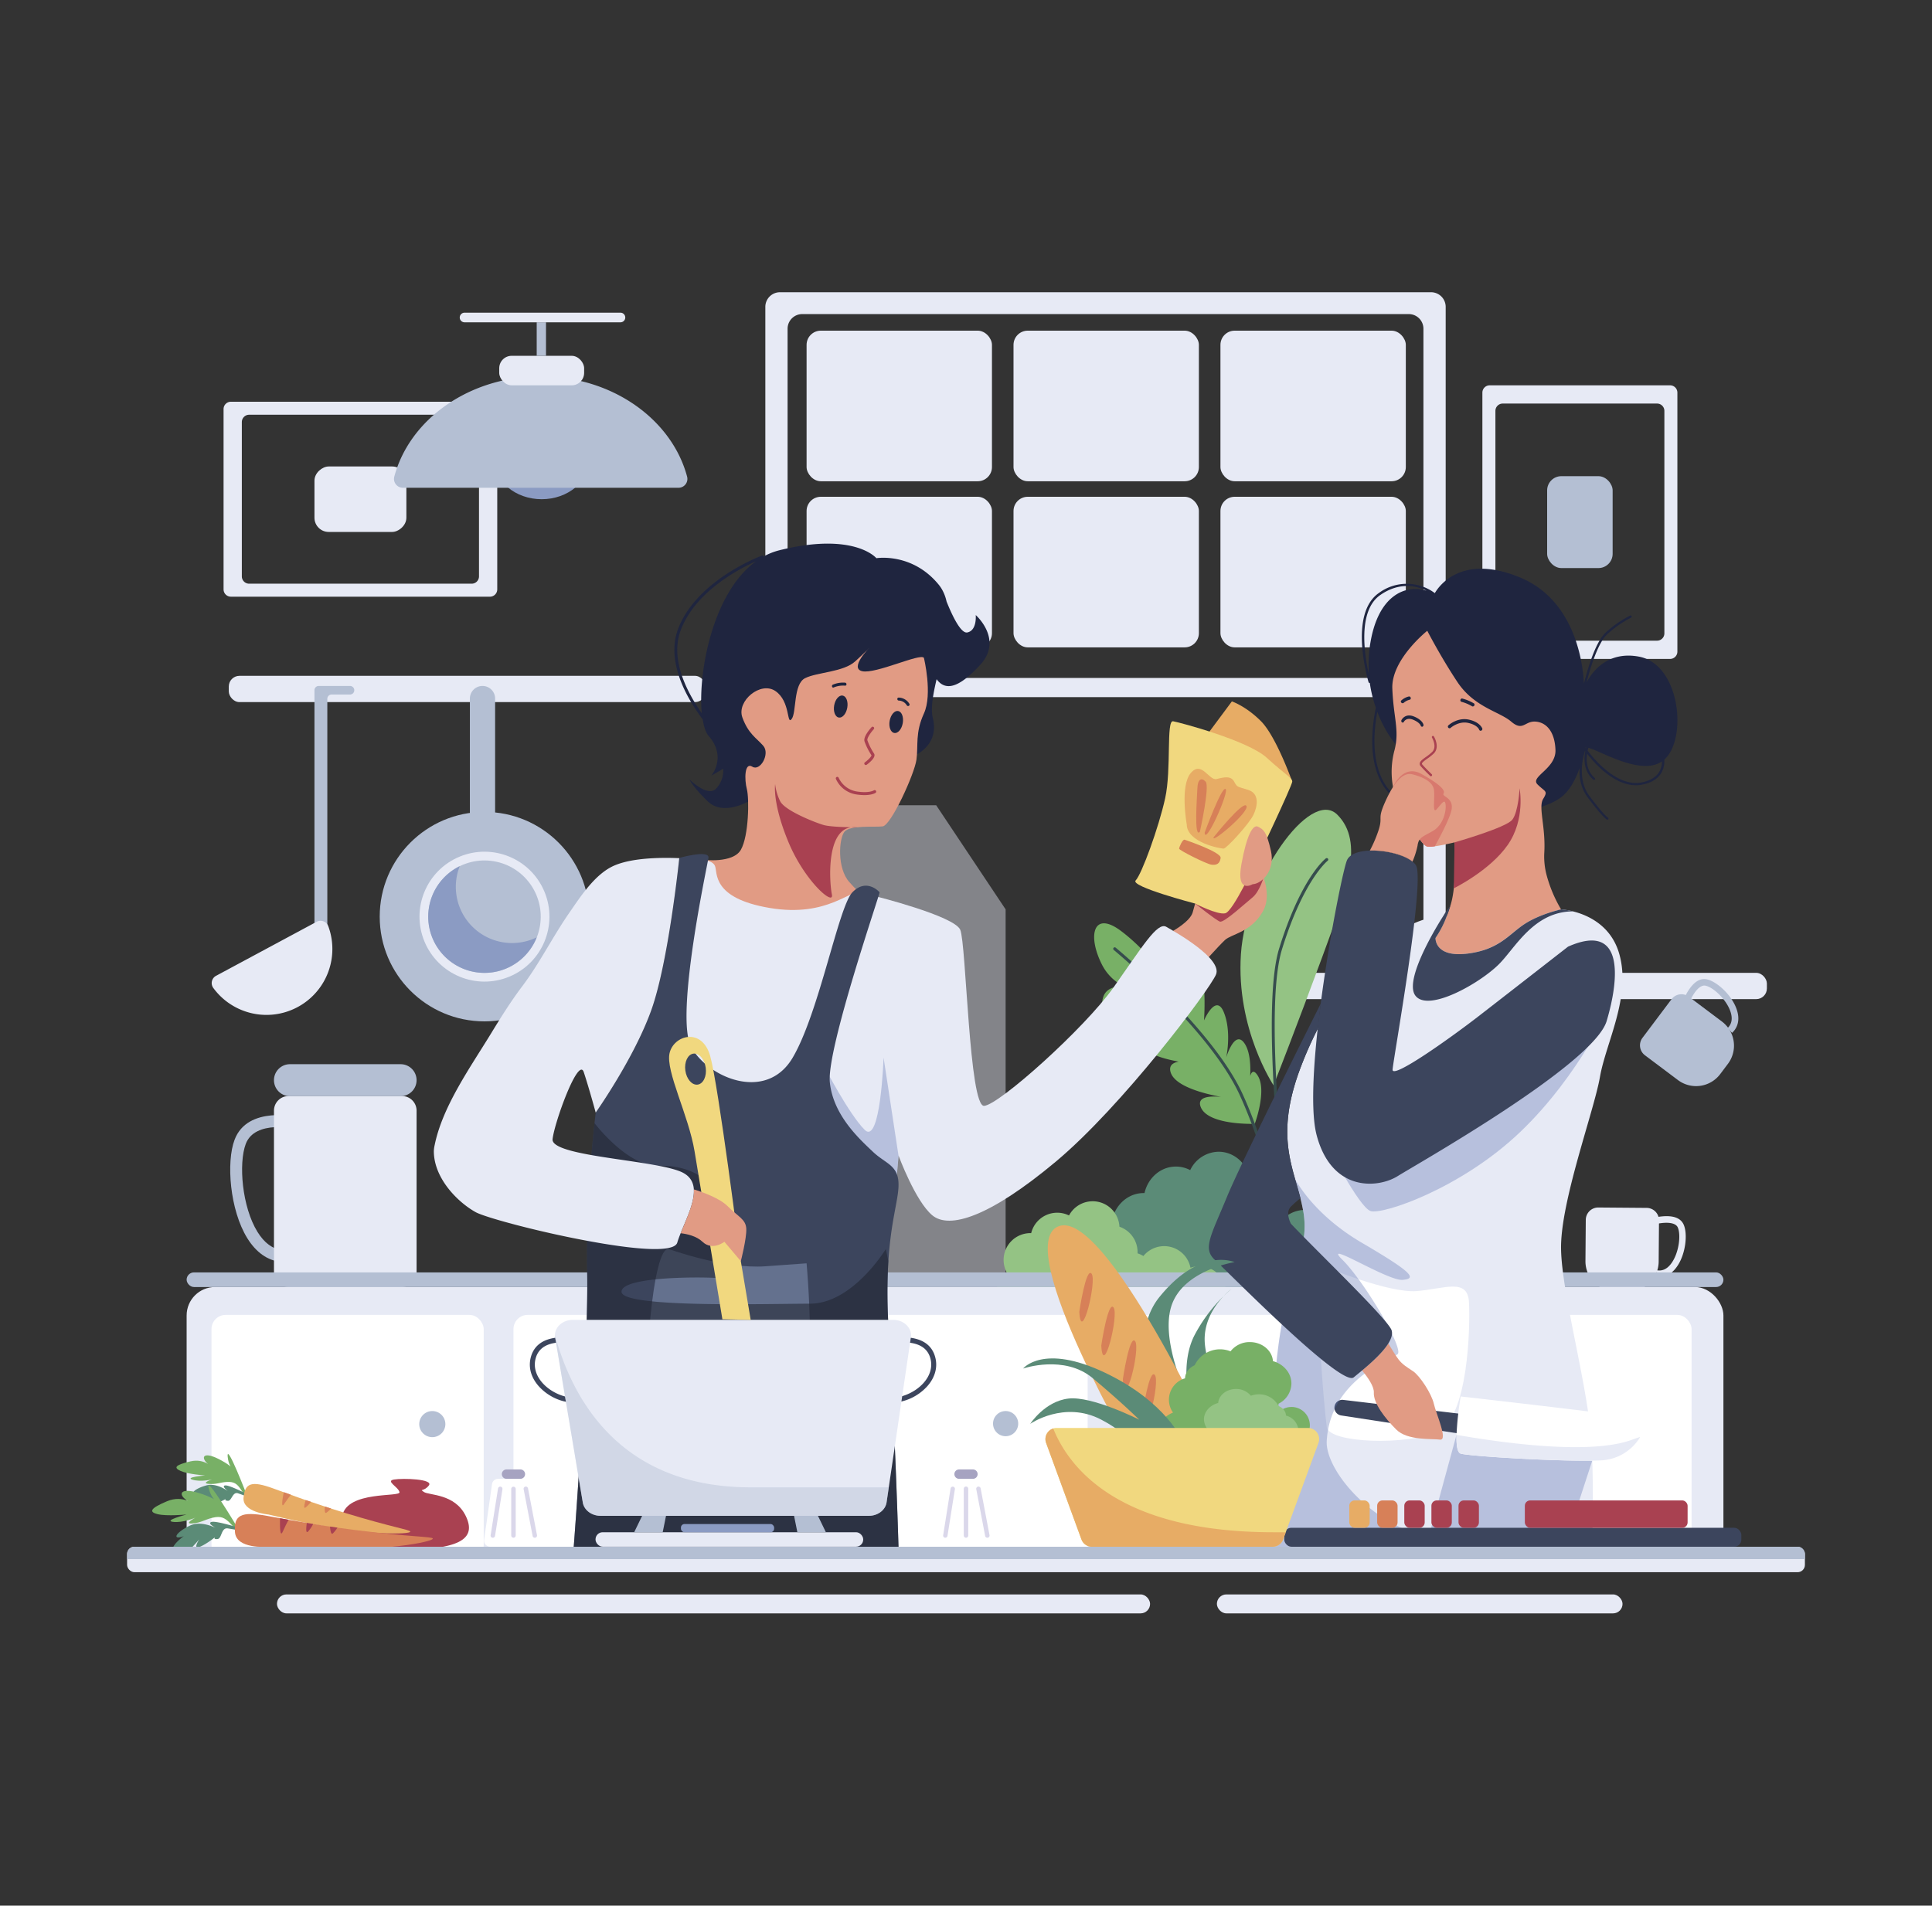 <svg xmlns="http://www.w3.org/2000/svg" viewBox="0 0 1087.05 1072.49"><rect x="0" y="0" width="1087.05" height="1072.49" fill="#333333" stroke="none"/><defs><style>.cls-1,.cls-22{fill:#b4bfd3;}.cls-2,.cls-3{fill:#e7eaf5;}.cls-22,.cls-3{opacity:0.44;}.cls-4{fill:#78b066;}.cls-5{fill:#94c384;}.cls-6{fill:#364d4d;}.cls-7{fill:#5b8b77;}.cls-8{fill:#8b9bc3;}.cls-9{fill:#fff;}.cls-10{fill:#a94151;}.cls-11{fill:#e7ac65;}.cls-12{fill:#d78058;}.cls-13{fill:#1f253f;}.cls-14{fill:#e19b84;}.cls-15{opacity:0.35;}.cls-16{fill:#5f73b3;}.cls-17{fill:#3c455d;}.cls-18{fill:#64718e;}.cls-19{opacity:0.57;}.cls-20{fill:#1f2430;}.cls-21{fill:#f1d87f;}.cls-23{fill:#d8796e;}.cls-24{fill:#a6a3c1;}.cls-25{fill:#dad7ea;}</style></defs><g id="OBJECTS"><path class="cls-1" d="M157.92,710.15c-7.34-.73-13.83-5.31-18.76-13.26C129.3,681,127.2,654,132,641.42c7.31-19.35,35.22-12.88,36.4-12.59l-1.57,6.53.78-3.27-.78,3.27c-.23-.05-23.33-5.38-28.55,8.43-4.14,11-2.11,35.51,6.61,49.55,3.85,6.2,8.47,9.6,13.72,10.12Z"/><path class="cls-2" d="M234.39,625.09v91.32a8.23,8.23,0,0,1-8.23,7.93H162.38a8.23,8.23,0,0,1-8.23-7.93V625.09a8.23,8.23,0,0,1,8.23-8.24h63.78A8.23,8.23,0,0,1,234.39,625.09Z"/><path class="cls-1" d="M225.44,598.93H163.1a9,9,0,0,0-8.95,9h0a9,9,0,0,0,8.95,9h62.34a9,9,0,0,0,8.95-9h0A9,9,0,0,0,225.44,598.93Z"/><path class="cls-2" d="M933.52,718.72a11,11,0,0,1-2-.2l.67-3.62c3.05.57,5.75-.65,8-3.63,4.43-5.75,5.79-16.3,3.76-20.59-.73-1.53-4-4.63-18.41-.23a4.36,4.36,0,0,1-1.34.31l0-3.69a1.46,1.46,0,0,0-.37,0l.61-.18c12.63-3.85,20.3-3.12,22.81,2.17s1.24,17.41-4.16,24.42C940.44,717,937.15,718.75,933.52,718.72Z"/><path class="cls-2" d="M899.09,679.73h27.2a7,7,0,0,1,7,7v23.19a17,17,0,0,1-17,17h-7.2a17,17,0,0,1-17-17V686.73a7,7,0,0,1,7-7Z" transform="translate(5.7 -7.34) rotate(0.46)"/><rect class="cls-2" x="725.85" y="547.52" width="268.3" height="14.79" rx="6"/><polygon class="cls-3" points="442.07 453.21 526.76 453.21 565.82 511.8 565.82 749.08 442.07 749.08 442.07 453.21"/><path class="cls-2" d="M805.19,164.47H438.85a8.24,8.24,0,0,0-8.23,8.24V744.36a8.23,8.23,0,0,0,8.23,8.23H805.19a8.23,8.23,0,0,0,8.23-8.23V172.71A8.24,8.24,0,0,0,805.19,164.47ZM800.9,732a8.24,8.24,0,0,1-8.23,8.24H451.38a8.24,8.24,0,0,1-8.24-8.24V185a8.24,8.24,0,0,1,8.24-8.23H792.67A8.24,8.24,0,0,1,800.9,185Z"/><rect class="cls-2" x="453.83" y="186.1" width="104.3" height="84.75" rx="8"/><rect class="cls-2" x="570.26" y="186.1" width="104.3" height="84.75" rx="8"/><rect class="cls-2" x="686.69" y="186.1" width="104.3" height="84.75" rx="8"/><rect class="cls-2" x="453.83" y="279.59" width="104.3" height="84.75" rx="8"/><rect class="cls-2" x="570.26" y="279.59" width="104.3" height="84.75" rx="8"/><rect class="cls-2" x="686.69" y="279.59" width="104.3" height="84.75" rx="8"/><rect class="cls-2" x="443.14" y="381.55" width="356.65" height="10.8"/><path class="cls-4" d="M707.67,605.37c-2.18-3.45-3.47-2.31-4.23.22.28-6.13-.13-13.61-3.05-18.13-5.6-8.68-10.47,7.74-10.47,7.74s3.2-14.18-1.28-25.38-11.2,4.48-11.2,4.48,2.69-35.7-7.73-38.72-12.43,16.6-12.43,16.6-10.91-16.51-26.59-28.27-19,2.8-10.49,19.32a27.4,27.4,0,0,0,12.16,11.88c-5.89-.19-11.24,1.55-12.1,8.11-1.23,9.39,17.32,14.24,32.15,16.61-5.69.24-10.43,1.88-10,6.79.54,5.74,10.61,9,20.77,10.86-3.44.64-5.59,2.34-4.54,5.93,2.31,7.89,18.49,12.07,28.39,13.92-6.4-.6-14-.15-11.31,6,4.48,10.14,30.28,9.16,30.28,9.16S713,613.77,707.67,605.37Z"/><path class="cls-5" d="M716.59,610.84S695.4,579.19,698.21,537s38.95-93.84,54.25-78.48,5.6,41.87-8.58,80.31S716.59,610.84,716.59,610.84Z"/><path class="cls-6" d="M726.26,710.76c-.12-.57-11.75-57.69-28.82-94.68s-70.23-81-70.77-81.44a.84.84,0,0,1,1.07-1.3c.54.44,54,44.78,71.23,82,11.35,24.61,20.31,58,25.09,78-4.56-38.2-13.91-128.67-4.31-159.64C732,494.19,745.45,483.53,746,483.1a.84.84,0,0,1,1.18.16.83.83,0,0,1-.16,1.17c-.13.11-13.63,10.87-25.69,49.81-12.12,39.12,6.37,174.88,6.56,176.24Z"/><path class="cls-7" d="M758,695.65a17.16,17.16,0,0,0-6,1.09c-1.64-9-9-15.79-17.84-15.79a17.69,17.69,0,0,0-14.1,7.22,17.5,17.5,0,0,0-3.95-1.95c0-.31,0-.62,0-.93,0-8.59-5.14-15.87-12.29-18.51-.47-10.34-8.42-18.58-18.15-18.58a18,18,0,0,0-16,10.35,17.11,17.11,0,0,0-8.06-2c-8.55,0-15.72,6.36-17.65,14.91h-.52c-10,0-18.18,8.76-18.18,19.56a20.66,20.66,0,0,0,2,8.86,20.1,20.1,0,0,0-6.92,15.35c0,10.81,8.14,19.56,18.18,19.56a17.24,17.24,0,0,0,10.44-3.55,20.71,20.71,0,0,0,19.74,1.88,29,29,0,0,0,15.76,4.66,30.1,30.1,0,0,0,24.75-13.41c.46,0,.92.06,1.39.06a17.66,17.66,0,0,0,14.1-7.22A17,17,0,0,0,740.14,719c1.63,9,9,15.79,17.83,15.79,10,0,18.18-8.75,18.18-19.56S768,695.65,758,695.65Z"/><path class="cls-5" d="M674.83,712.66a15.22,15.22,0,0,0-5,.84,15.08,15.08,0,0,0-26.5-6.6,14.73,14.73,0,0,0-3.27-1.51c0-.24,0-.48,0-.72a15.09,15.09,0,0,0-10.2-14.27,15.08,15.08,0,0,0-28.37-6.34A15.08,15.08,0,0,0,580.2,694h-.43a15.09,15.09,0,0,0-15.08,15.09,14.93,14.93,0,0,0,1.64,6.83,15.08,15.08,0,0,0,18,24.18,18.28,18.28,0,0,0,16.37,1.45,25.59,25.59,0,0,0,33.62-6.75c.38,0,.76.05,1.15.05a15,15,0,0,0,11.69-5.57A15.07,15.07,0,0,0,660,730.64a15.08,15.08,0,1,0,14.79-18Z"/><path class="cls-2" d="M939.68,216.86H838.19a4.12,4.12,0,0,0-4.12,4.11V366.73a4.13,4.13,0,0,0,4.12,4.12H939.68a4.12,4.12,0,0,0,4.11-4.12V221A4.11,4.11,0,0,0,939.68,216.86Zm-3.21,139.59a4.11,4.11,0,0,1-4.12,4.12H845.51a4.11,4.11,0,0,1-4.11-4.12V231.25a4.11,4.11,0,0,1,4.11-4.12h86.84a4.11,4.11,0,0,1,4.12,4.12Z"/><rect class="cls-1" x="870.51" y="267.99" width="36.85" height="51.72" rx="8"/><path class="cls-2" d="M275.66,226.1H129.91a4.12,4.12,0,0,0-4.12,4.12V331.7a4.13,4.13,0,0,0,4.12,4.12H275.66a4.12,4.12,0,0,0,4.12-4.12V230.22A4.11,4.11,0,0,0,275.66,226.1Zm-6.15,98.28a4.11,4.11,0,0,1-4.12,4.12H140.18a4.11,4.11,0,0,1-4.11-4.12V237.54a4.12,4.12,0,0,1,4.11-4.12H265.39a4.12,4.12,0,0,1,4.12,4.12Z"/><rect class="cls-2" x="184.36" y="255.1" width="36.85" height="51.72" rx="8" transform="translate(483.75 78.17) rotate(90)"/><rect class="cls-2" x="128.73" y="380.36" width="268.3" height="14.79" rx="6"/><path class="cls-1" d="M176.93,526.69V388.46a2.41,2.41,0,0,1,2.41-2.41h17.59a2.41,2.41,0,0,1,2.41,2.41h0a2.41,2.41,0,0,1-2.41,2.42H186.58a2.41,2.41,0,0,0-2.41,2.41v133.4a2.41,2.41,0,0,1-2.41,2.41h-2.42A2.41,2.41,0,0,1,176.93,526.69Z"/><path class="cls-2" d="M178.15,518.78a4.64,4.64,0,0,1,6.55,2.45A37.08,37.08,0,0,1,120,556a4.64,4.64,0,0,1,1.58-6.82Z"/><path class="cls-1" d="M271.48,472.44h0a7.1,7.1,0,0,1-7.1-7.11V393.15a7.1,7.1,0,0,1,7.1-7.1h0a7.1,7.1,0,0,1,7.1,7.1v72.18A7.1,7.1,0,0,1,271.48,472.44Z"/><circle class="cls-1" cx="272.59" cy="515.89" r="58.94"/><circle class="cls-2" cx="272.59" cy="515.89" r="36.55" transform="translate(-176.67 143.59) rotate(-22.5)"/><circle class="cls-1" cx="272.59" cy="515.89" r="31.64" transform="translate(-280.3 702.32) rotate(-80.78)"/><path class="cls-8" d="M288.11,530.74a31.64,31.64,0,0,1-29.42-43.28A31.64,31.64,0,1,0,302,527.53,31.59,31.59,0,0,1,288.11,530.74Z"/><rect class="cls-2" x="105.01" y="724.34" width="864.68" height="153.33" rx="16"/><rect class="cls-1" x="105.01" y="716.11" width="864.68" height="8.23" rx="4.12"/><rect class="cls-9" x="119" y="740.02" width="153.16" height="137.65" rx="8"/><rect class="cls-9" x="288.91" y="740.02" width="153.16" height="137.65" rx="8"/><rect class="cls-9" x="458.81" y="740.02" width="153.16" height="137.65" rx="8"/><rect class="cls-9" x="628.71" y="740.02" width="153.16" height="137.65" rx="8"/><rect class="cls-9" x="798.62" y="740.02" width="153.16" height="137.65" rx="8"/><circle class="cls-1" cx="243.24" cy="801.49" r="7.35"/><path class="cls-1" d="M572.9,801.22a7.08,7.08,0,1,1-7.08-7.08A7.08,7.08,0,0,1,572.9,801.22Z"/><path class="cls-10" d="M217.51,871.92s-27.72-4.53-24.92-18.81,32.75-10.39,32.19-13.31-8.11-6.28-3.08-7.12,22.4-.31,19.6,3.34-5.6,1.7-2.8,3.66,17.36.84,23.52,13.43S260.34,873.35,217.51,871.92Z"/><path class="cls-4" d="M139,841.8s-11.69-30.54-10.89-21.93,6.8,7.84-3.31,2.2-12-2.22-8.37,1.33-.8-2.91-9.28-.94-9.73,3.54-5.49,5.41,13.74,2.52,13.74,2.52-11.73,1-7.09,2.39,11-.15,11-.15-6.33,2.07-2,2.49,6.33-.84,10.28-1.07,5.71.88,7.91,4.19l2.2,3.31Z"/><path class="cls-7" d="M126.81,836c-2.45.16,1,2.9,1.48,3.28-.64-.49-6.58-4.85-12.23-3.28-6,1.66-9.06,4.41-6.19,4.73a6.7,6.7,0,0,0,2.43-.25c-2.55,1.33-5.58,3.24-6.35,5.1-1.39,3.34-1.76,7.35,2.69,5.18s10.75-7.43,10.75-7.43-3.94,4.2-.62,3.64,8.37-3.42,8.37-3.42-1.29.88,1,1.11,2.62-5.33,5.85-4.21,6.9,2.51,6.9,2.51l1-.63S129.44,835.79,126.81,836Z"/><path class="cls-11" d="M230.4,862.37c-2.45,1-27.48,2.63-79.37-10,0,0-14.77-1.26-14-9.52s4.57-9.56,16.53-5.22l6.1,2.22,4,1.43c2.64,1,5.44,1.95,8.42,3,1,.34,2,.69,3,1q3.7,1.28,7.8,2.62l3.46,1.13c5.13,1.64,10.72,3.36,16.88,5.15C225.8,860.73,232.85,861.36,230.4,862.37Z"/><path class="cls-12" d="M159.66,839.8l4,1.43c-1.17,1.5-2.54,3.34-3.76,5.2C158.07,849.14,158.83,844,159.66,839.8Z"/><path class="cls-12" d="M172,844.22c1,.34,2,.69,3,1a17.14,17.14,0,0,1-3.12,3.24C170.67,849.23,171.26,846.76,172,844.22Z"/><path class="cls-12" d="M186.27,849a16,16,0,0,1-2.67,2.39c-.91.52-1-1.28-.79-3.52Z"/><path class="cls-4" d="M134.27,860.81s-19.41-32.69-16.8-23,9.33,7.66-3.36,3.18-14.18-.19-9.33,3.17-1.49-3.17-10.82.75-10.46,6-5.23,7.27,16.24.19,16.24.19-13.25,3.43-7.66,4.14,12.63-2.35,12.63-2.35-6.84,3.62-1.8,3.25,7.09-2.21,11.57-3.25,6.72-.11,9.89,3.25l3.17,3.36Z"/><path class="cls-7" d="M119.15,856.52c-2.78.66,1.7,3.13,2.35,3.47-.83-.43-8.5-4.26-14.67-1.36-6.53,3.08-9.52,6.84-6.16,6.64a7.85,7.85,0,0,0,2.74-.76c-2.66,2-5.76,4.81-6.28,7.09-.94,4.11-.56,8.77,4.1,5.42s10.86-10.64,10.86-10.64-3.69,5.6,0,4.29,8.93-5.56,8.93-5.56-1.31,1.27,1.3,1.08,2-6.62,5.88-6,8.4,1.52,8.4,1.52l1-.93S122.14,855.81,119.15,856.52Z"/><path class="cls-12" d="M243.07,866.41c-2.62,1.64-31,8.42-92.94,4.09,0,0-17.17,1.47-17.92-8.15s3.36-11.85,17.92-9.24l7.42,1.35,4.82.87c3.22.57,6.62,1.16,10.25,1.76l3.59.6c3,.49,6.15,1,9.47,1.47l4.18.61c6.2.87,12.94,1.74,20.36,2.58C237.47,865.43,245.68,864.78,243.07,866.41Z"/><path class="cls-10" d="M157.55,854.46l4.82.87c-1,1.94-2.25,4.32-3.28,6.69C157.57,865.48,157.44,859.46,157.55,854.46Z"/><path class="cls-10" d="M172.62,857.09l3.59.6a19.88,19.88,0,0,1-2.93,4.33C172,863.11,172.22,860.15,172.62,857.09Z"/><path class="cls-10" d="M189.86,859.77a18.86,18.86,0,0,1-2.59,3.27c-.94.77-1.36-1.29-1.59-3.88Z"/><path class="cls-13" d="M549,346.15s.84,8.68-4.76,9.8c-3.71.74-8.71-10.05-11.66-17.44a23.8,23.8,0,0,0-2.5-6.66h0a19.92,19.92,0,0,0-1.89-2.77c-14.93-18.29-35.09-14.93-35.09-14.93s-12.31-14.93-54.49-4.48a36.84,36.84,0,0,0-9.09,3.6l-.28-.8c-.38.14-37.31,13.66-47.78,41.69-4.36,11.7-1.61,26.23,8,42,1.94,3.19,4,6.14,5.92,8.75.68,4.27,1.8,7.51,3.32,9.25,10.45,11.94,1.5,22.39,1.5,22.39l6.71-3.88a14.73,14.73,0,0,1-4.1,11.28c-4.85,4.79-14.93-5.35-14.93-5.35s1.87,4.3,10.45,12.5,22.64,0,22.64,0l91.57-25s16.43-5.23,12.32-22c-1.32-5.39.1-13.17,2.13-21.85,5.89,8.13,14.67,2.62,24.56-8.1C564.62,359.87,549,346.15,549,346.15ZM394.85,401.4c-8.6-12.24-17.89-30.51-11.86-46.65,8.06-21.61,32.43-34.42,42.42-38.89C401.1,333.4,392.68,378.29,394.85,401.4Z"/><path class="cls-14" d="M519.84,370.23s5,20.43,0,31.35-3.08,17.91-4.2,26-14.28,36.95-19,37.51-18.48-.84-21.55,3.08-4.2,20.44,2.8,28.28,9.06,8.53,9.06,8.53-9.62,15.26-23.06,17.22-34.71,5.88-42.55,0-25.76-38.32-25.76-38.32,16.8,2.21,21.28-5.63,4.76-28.83,3.36-34.15-1.4-15.4,3.08-12.6,10.08-7.28,6.16-11.76-8.4-6.71-11.76-15.95S428,383.1,436.41,389s6.16,19.32,9,15.68.84-19.6,7.56-23,21.56-3.36,28.27-9.51,8.12-7.84,8.12-7.84-11.75,11.75-4.2,13.43S517.88,367.43,519.84,370.23Z"/><path class="cls-10" d="M482.4,465.61s-14.35.07-19.11-1.33-21.84-8.11-24.36-13.43a29.15,29.15,0,0,1-2.8-9.52s-1.67,10.64,7.56,32.75,25.79,36.2,24.37,29.3S464.29,463,482.4,465.61Z"/><path class="cls-13" d="M476.72,398.31c-.61,3.42-2.75,5.89-4.78,5.53s-3.19-3.42-2.59-6.84,2.75-5.89,4.78-5.53S477.33,394.9,476.72,398.31Z"/><path class="cls-13" d="M507.94,407c-.61,3.42-2.75,5.89-4.78,5.53s-3.2-3.42-2.59-6.84,2.75-5.89,4.78-5.53S508.54,403.57,507.94,407Z"/><path class="cls-10" d="M487.15,430.55a.84.84,0,0,1-.5-1.52c2.24-1.63,3.84-3.53,3.67-4a35.5,35.5,0,0,1-3.9-7.8c-.8-2.57,3.16-7.08,4-8a.84.84,0,0,1,1.24,1.13c-1.67,1.84-4,5.11-3.6,6.33a34.18,34.18,0,0,0,3.66,7.31c1.46,2-2.34,5.11-4,6.35A.82.82,0,0,1,487.15,430.55Z"/><path class="cls-10" d="M486.38,447.49a30.44,30.44,0,0,1-4.89-.43,15.08,15.08,0,0,1-11.14-8.63.84.84,0,1,1,1.55-.64,13.66,13.66,0,0,0,9.86,7.61c7.16,1.17,9.85-.54,9.88-.56a.84.84,0,1,1,1,1.38C492.51,446.28,490.72,447.49,486.38,447.49Z"/><path class="cls-13" d="M469.12,386.89a13.68,13.68,0,0,1,6.35-1c1.08.08,1.07-1.6,0-1.68a14.75,14.75,0,0,0-6.79,1.09c-1,.4-.56,2,.44,1.62Z"/><path class="cls-13" d="M505.7,394.28a5.53,5.53,0,0,1,4.54,2.71.84.84,0,0,0,1.45-.84,7.24,7.24,0,0,0-6-3.55c-1.08-.05-1.08,1.63,0,1.68Z"/><path class="cls-2" d="M393,483.77s7.56-.17,9.24,3.47S400,505.43,433.06,511s45.62-11.19,52.34-8.95-34.15,112.53-46.19,122.05-63.54-11.2-64.1-12.88S393,483.77,393,483.77Z"/><path class="cls-14" d="M660.05,523.89s9.55-5.3,11-10.34l1.4-5s12.88,5.88,18.2,2.52,16.23-26.31,16.23-26.31,10.36,16.52,3.64,28.27-17.63,12.6-21.27,16S676,543.23,676,543.23Z"/><path class="cls-2" d="M684.16,548.54c-3.92,9-52.63,73.91-90.14,105.26S534.11,691.87,524.59,684s-19-33.59-19-33.59l-2.24,25.2s-44.23-31.36-42-56c.4-4.41,1.21-11.3,2.35-19.58,5.24-38,17.41-105.41,28.44-95.75,0,0,44.79,11.19,48.15,19s5,99.66,13.44,99.1,56.54-43.67,72.78-66.63,24.63-37,29.67-34.15S688.08,539.59,684.16,548.54Z"/><g class="cls-15"><path class="cls-16" d="M505.56,650.44l-2.24,25.2s-44.23-31.36-42-56c.4-4.41,1.21-11.3,2.35-19.58,0,0,13.89,26.86,22.84,35.81s10.64-40.68,10.64-40.68Z"/></g><path class="cls-17" d="M499.86,709.61a308.54,308.54,0,0,0,.28,40.11c3.36,50.77,5.42,120.78,5.42,120.78H322.82s8.4-109.17,7.56-154.51c-.11-5.94-.11-11.87,0-17.69.26-18.17,1.35-35.23,2.42-48.2.64-7.62,1.26-13.82,1.71-18h0c.4-3.79.67-5.91.67-5.91h0c.33-.47,21.72-30.82,31.35-57.85,9.41-26.43,15.31-82,15.66-85.33,0-.11,0-.16,0-.16s17.17-4.86,16.42,0-19,89.22-9.7,106.39,42.18,31.36,57.11,6,25.75-84.94,33.59-93.05,14.93-.48,15.3,0-29.86,88.21-28,106.87,16.79,32.09,24.26,39.18,14.93,7.46,14.37,19.78C505.18,676.31,501.3,687.53,499.86,709.61Z"/><path class="cls-18" d="M376.46,703s31,11.35,54.16,9.67L453.83,711s6.71,73-5,82.7-78.94,7.15-83.14-3.76S367,699.92,376.46,703Z"/><g class="cls-19"><path class="cls-20" d="M322.82,870.5s8.4-109.17,7.56-154.51c-.11-5.94-.11-11.87,0-17.69.26-18.17,1.35-35.23,2.42-48.2.64-7.62,1.26-13.82,1.71-18h0s18.54,24.49,35.77,24,27.31,7,31.17,13.34,7.88,50.79,3.68,50-55.42-1.68-55.42,7.56,81.92,6.72,106,6.72,42.69-30.74,42.69-30.74.53,2.41,1.43,6.73a308.54,308.54,0,0,0,.28,40.11c3.36,50.77,5.42,120.78,5.42,120.78Z"/></g><path class="cls-10" d="M711,493.77s-2.35,8.12-6.26,11.29-16.06,14.37-18.3,13.63-14-10.18-14-10.18S709.54,488.15,711,493.77Z"/><path class="cls-11" d="M727.08,439.93s-9-25.41-17.54-34-16.42-11.18-16.42-11.18l-12.63,17s5.91,30.79,21.21,34.15A29.68,29.68,0,0,0,727.08,439.93Z"/><path class="cls-21" d="M672.4,508.51s-36.76-9.61-33.41-13,13-29.86,16.6-46.28.5-44,4.46-43.3,42.08,10.83,52.69,20.53,14.34,11.2,14.34,13.44-20.25,44.79-20.25,44.79S693.86,513,689.38,514,672.4,508.51,672.4,508.51Z"/><path class="cls-14" d="M704.75,497.66s-9.3,5.7-6.3-11.05,6.56-22.9,9.48-21.31,4.63,2.34,7.16,13.53S709.94,497.41,704.75,497.66Z"/><path class="cls-11" d="M667.73,464s-3.91-21.64,2.24-28.92,10.3,4.48,14.58,3.36,8.08-1.91,9.87,1.49,1.78,2.63,8,4.67,5.26,8.95,2.84,14-15.12,19-16.8,19S667.92,474.27,667.73,464Z"/><path class="cls-12" d="M666.51,472.59s20.7,6.9,20.29,10.26-2.46,4.2-5.26,3.78-18.1-8.07-18.1-9S665.45,472.23,666.51,472.59Z"/><path class="cls-12" d="M677.81,468.59s9.52-26,11.76-24.55S678,476.35,677.81,468.59Z"/><path class="cls-12" d="M675.13,468.11s5.67-25.57,3.24-28.18-4.48-1.31-4.66,3.73S671.69,472.22,675.13,468.11Z"/><path class="cls-12" d="M682.93,471.11s16.72-21,18.4-17.51S680.77,475.6,682.93,471.11Z"/><path class="cls-17" d="M323.66,789.52a28.44,28.44,0,0,1-20.52-9.34c-4.31-4.85-5.92-10.56-4.54-16.07,3.24-13,18.42-11.72,24.13-11.25.68.06,1.27.11,1.58.11v2.8c-.42,0-1,0-1.81-.12-8.62-.71-18.82-.32-21.18,9.14-1.15,4.59.24,9.39,3.91,13.53,5.13,5.77,13.71,9.16,20.87,8.25l.35,2.78A21.55,21.55,0,0,1,323.66,789.52Z"/><path class="cls-17" d="M501.22,789.52a28.44,28.44,0,0,0,20.52-9.34c4.31-4.85,5.92-10.56,4.54-16.07-3.24-13-18.42-11.72-24.13-11.25-.68.06-1.27.11-1.58.11v2.8c.43,0,1,0,1.81-.12,8.62-.71,18.82-.32,21.18,9.14,1.15,4.59-.24,9.39-3.91,13.53-5.13,5.77-13.71,9.16-20.86,8.25l-.36,2.78A21.55,21.55,0,0,0,501.22,789.52Z"/><path class="cls-2" d="M390.4,669.39c-.28-4.27-2.31-7.84-7.45-10-9.34-3.91-32.59-6.18-50.17-9.3-12.63-2.25-22.34-4.93-21.87-9,1.12-9.7,14.56-46.66,17.54-37.7s6.72,22.77,6.73,22.77c.33-.47,21.72-30.82,31.35-57.85,9.41-26.43,15.31-82,15.66-85.33-10.45-.44-26.12-.21-36.2,4-11,4.57-19.21,17.41-25.72,26.81-9.3,13.43-16.78,28.53-26.5,41.39-6.42,8.5-12.08,17.59-17.62,26.68-11.38,18.65-27.14,40.73-31.57,62.53a17.48,17.48,0,0,0-.48,3.46c0,15.3,13.44,28.74,23.51,34.34,5.27,2.93,35,11,62.75,16.13,25.31,4.74,48.94,7.09,50.72,1,.48-1.64,1.14-3.41,1.89-5.27C386.13,686.16,390.87,676.73,390.4,669.39Z"/><path class="cls-2" d="M512.51,752.62l-12.43,84.46-1.24,8.43c-.64,4.35-4.92,7.6-10,7.6H337.92c-5,0-9.25-3.17-10-7.45l-15.56-92.89a6.82,6.82,0,0,1-.1-1.35c0-4.68,4.47-8.6,10.08-8.6H502.52C508.59,742.82,513.28,747.42,512.51,752.62Z"/><path class="cls-21" d="M416.47,707.65s-12.24-97-16.88-113.34-20.57-11.72-22.86-1.57,10.76,35,14.08,55.28,15.65,94.46,15.65,94.46l15.92.34Zm-23.94-97.23c-3.16.43-6.26-3.12-6.92-7.94s1.38-9.07,4.55-9.5,6.26,3.13,6.92,7.94S395.7,610,392.53,610.42Z"/><path class="cls-14" d="M416.83,709.79l-9.25-10.92s-6.72,5.32-12.32,0c-3.41-3.24-8.69-4.4-12.29-4.81,3.16-7.9,7.9-17.33,7.43-24.67,5.13,1.6,14.51,5,18.86,9.32,6.16,6.16,10.36,7.47,10.64,12.79S416.83,709.79,416.83,709.79Z"/><rect class="cls-2" x="335.08" y="862.35" width="150.61" height="8.12" rx="4"/><polygon class="cls-1" points="356.82 862.35 361.3 853.11 374.74 853.11 372.87 862.35 356.82 862.35"/><polygon class="cls-1" points="464.69 862.35 460.22 853.11 446.78 853.11 448.64 862.35 464.69 862.35"/><rect class="cls-8" x="383.13" y="857.73" width="52.44" height="4.62" rx="2"/><path class="cls-22" d="M500.08,837.08l-1.24,8.43c-.64,4.35-4.92,7.6-10,7.6H337.92c-5,0-9.25-3.17-10-7.45l-15.56-92.89a6.82,6.82,0,0,1-.1-1.35c9.68,35.63,36.4,85.66,110.1,85.66Z"/><rect class="cls-2" x="71.51" y="870.5" width="944.03" height="14.34" rx="4.12"/><rect class="cls-2" x="155.84" y="897.34" width="491.26" height="10.67" rx="5.33"/><rect class="cls-2" x="684.69" y="897.34" width="228.24" height="10.67" rx="5.33"/><path class="cls-1" d="M1015.54,874.62v2.85h-944v-2.85a4.12,4.12,0,0,1,4.12-4.12h935.8A4.12,4.12,0,0,1,1015.54,874.62Z"/><path class="cls-2" d="M900.22,606.12c-3.37,19.35-22.3,70.24-21.88,96.74s15.93,79.64,17.29,111.81c.73,17.31.67,32.16.47,42.18-.18,8.61-.47,13.65-.47,13.65H711.52s2.83-80.44,8.51-118.28c.36-2.41.75-4.7,1.15-6.89,4.38-24,10.85-36,12.47-49.07a48.59,48.59,0,0,0-.37-14.65A125.18,125.18,0,0,0,730,668.15c-.45-1.56-.91-3.14-1.36-4.72h0c-4.37-15.39-8.1-32.32,2.75-61.56a215.57,215.57,0,0,1,10.14-23.05c16.52-32.19,41.86-61.15,70.69-63.49.64-.06,1.29-.09,1.93-.12,36.47-1.44,64.19-3.39,64.19-3.39a37.29,37.29,0,0,1,6.8,1.13c8.21,2.06,21.48,7.88,26,24.08C917.88,561.12,903.58,586.77,900.22,606.12Z"/><path class="cls-13" d="M922.19,369.56c-17.77-3.33-26.4,8.63-29.51,14.53,1.74-6.78,6.18-22.21,11.64-27.12a62,62,0,0,1,13.41-9.38.64.64,0,0,0,.3-.84.62.62,0,0,0-.84-.3A62,62,0,0,0,903.47,356c-6.06,5.45-10.71,22.43-12.26,28.7-.47-9.87-4.33-46.62-35.9-59.68-33.25-13.76-45.92,5.22-48,8.79a26.39,26.39,0,0,0-31.58,0c-16.89,11.9-6.17,48.55-5.7,50.11a.63.63,0,0,0,.6.45h.1a73.92,73.92,0,0,0,3.39,13.94c-2.14,10.48-3.63,25.33,1.07,37.62,5.83,15.23,16.94,17.53,23.13,17.53a20.89,20.89,0,0,0,4.43-.43.64.64,0,0,0,.46-.77.63.63,0,0,0-.77-.45c-.18,0-18.16,4.35-26.07-16.34-4.3-11.25-3.29-24.74-1.41-34.88A66.68,66.68,0,0,0,785.3,419l69.07,37.8s15.14-1.47,24-8.1c4.91-3.68,8.26-10.39,10.38-16.38-.23,5.13.65,11.21,4.57,16.45,8.38,11.16,10.59,12.39,10.81,12.49a.62.62,0,0,0,.26.06.63.63,0,0,0,.56-.35.64.64,0,0,0-.27-.84c-.08-.05-2.24-1.31-10.35-12.12-6.9-9.21-3.73-21.64-2.52-25.42l.15.2c-.72,3.7-1.22,11,4.51,16a.65.65,0,0,0,.41.15.63.63,0,0,0,.42-1.1c-4.73-4.09-4.82-10-4.3-13.65,4.27,5.51,15.14,17.75,27.43,17.74a18.08,18.08,0,0,0,3.49-.33c5.33-1,9-3.36,11-6.87a13.39,13.39,0,0,0,1.51-7.19C949.57,415.72,945.37,373.92,922.19,369.56Zm-151.42-5.92a74.29,74.29,0,0,0-.53,16c-2.3-10-6.7-35.54,6.26-44.67,11.1-7.82,21-5.1,26.18-2.5C791.29,328.79,774.94,334.43,770.77,363.64Zm121.34,57.24-.11-.16a1.32,1.32,0,0,1,.47-.08c0,.12-.09.3-.16.53Zm41.62,13.23c-1.75,3.17-5.14,5.26-10.09,6.24-13.54,2.66-26.49-12.75-30.36-17.87a15.74,15.74,0,0,1,.43-1.56s0-.05,0-.08c7,1.86,29.54,15.89,41.38,7.68A11.73,11.73,0,0,1,933.73,434.11Z"/><path class="cls-14" d="M878.34,511.8s-11.67,2.52-20.5,8.21-14.2,14.5-32.49,16.71-17.67-8.83-17.67-8.83,4.55-6.07,8.3-17.9c.07-.24.15-.47.22-.71,3.79-12.31,2.21-35.19,2.21-35.19s-6.37,1.56-11.08,2.2a15.28,15.28,0,0,1-4.27.18c-3-.63-9.89-12.3-15.25-22.39a41,41,0,0,1-4-11.11,46.77,46.77,0,0,1,.85-20.88c2.84-11.17-.62-18.17-1.26-34.57S803.06,355,803.06,355s7.46,14.52,16.93,28.8,23.65,16.63,30.28,22.31,7.57-.32,13.56,0,11,5.36,11.36,16-14.51,15-10.09,19.37,6,3.47,3.15,8.2,1.58,15.77.63,30.6a40.9,40.9,0,0,0,1.42,12.58A76.93,76.93,0,0,0,878.34,511.8Z"/><path class="cls-10" d="M818.41,474.09s29-8.24,32.49-12.76S855,443.67,855,443.67s3.43,17.35-6.67,31.86S818,499.94,818,499.94Z"/><path class="cls-13" d="M833.13,411.28a.94.94,0,0,1-.9-.65c0-.09-1-2.67-6.24-3.79s-9.64,2.68-9.68,2.72a.95.95,0,1,1-1.27-1.4c.2-.18,5.06-4.51,11.35-3.17s7.59,4.89,7.64,5a1,1,0,0,1-.6,1.2A1,1,0,0,1,833.13,411.28Z"/><path class="cls-13" d="M800.11,409a.82.82,0,0,1-.75-.68h0s-.61-1.79-4.35-3.29-5.1,1.17-5.11,1.2a.73.73,0,0,1-1.09.31,1.06,1.06,0,0,1-.25-1.3c.08-.17,2.08-4,7-2,4.59,1.84,5.29,4.29,5.36,4.57a1,1,0,0,1-.54,1.17A.83.83,0,0,1,800.11,409Z"/><path class="cls-10" d="M805.16,436.88a.63.63,0,0,1-.44-.17c-.15-.14-3.67-3.52-5.41-5.57a1.89,1.89,0,0,1-.49-1.49c.15-1.25,1.58-2.27,3.38-3.56a27.87,27.87,0,0,0,3.62-2.9c2.92-2.92-.07-8-.1-8.06a.64.64,0,0,1,.22-.87.62.62,0,0,1,.86.22c.15.24,3.53,6-.09,9.6a29.9,29.9,0,0,1-3.77,3c-1.37,1-2.78,2-2.87,2.68a.67.67,0,0,0,.21.53c1.69,2,5.28,5.43,5.31,5.47a.63.63,0,0,1-.43,1.08Z"/><path class="cls-13" d="M789.83,395.53a7.47,7.47,0,0,1,3.29-1.7c1.18-.29.68-2.12-.51-1.83a9.58,9.58,0,0,0-4.12,2.19c-.91.81.43,2.14,1.34,1.34Z"/><path class="cls-13" d="M822.09,394.93a23.23,23.23,0,0,1,6.3,2.63,1,1,0,0,0,1-1.64,25.88,25.88,0,0,0-6.76-2.82,1,1,0,0,0-.5,1.83Z"/><g class="cls-15"><path class="cls-16" d="M906.52,564.86s-17.55,40-50.92,72-77.84,47-84.47,44.71-24.6-37.74-24.6-37.74Z"/></g><path class="cls-9" d="M746.53,713.37s35,14.51,50.61,13.25,28.67-7.57,29.39,6.31-.36,64.64-17.49,72.7-61.2,6.62-62.51-2.44S737.74,714,746.53,713.37Z"/><path class="cls-14" d="M794.75,484.88c-1.63,4.06-3.33,7.68-3.33,7.68l-22-11.36s.56-.95,1.37-2.5C779.38,478.4,789.85,480.92,794.75,484.88Z"/><path class="cls-17" d="M904,574.62C896.75,599,797.49,655,786.41,661.92s-37.06,9.12-45.58-23,13.21-145.07,17-154.63c1.47-3.66,6.71-5.35,12.91-5.57,8.6-.3,19.07,2.22,24,6.18a9.27,9.27,0,0,1,1.89,2c5.54,8.25-12.78,109.46-13.08,115.1s33.1-18.24,48.29-30,50.42-39.22,50.42-39.22C913.79,518.76,911.24,550.29,904,574.62Z"/><path class="cls-17" d="M885.14,512.93c-22.12,0-32.51,20.48-41.71,29.68-10.93,10.94-40,27.34-47.1,17.67s15.89-45,15.89-45A32.68,32.68,0,0,1,816,510c-.59,1.88-1.21,3.62-1.83,5.2a57.37,57.37,0,0,1-6.47,12.7s-.63,11,17.67,8.83,23.66-11,32.49-16.72,20.5-8.2,20.5-8.2A37.29,37.29,0,0,1,885.14,512.93Z"/><path class="cls-17" d="M755.8,787.86l66.08,7.85-1.58,11-65.7-10.09a4.44,4.44,0,0,1-3.24-6.5h0A4.44,4.44,0,0,1,755.8,787.86Z"/><g class="cls-15"><path class="cls-16" d="M896.1,856.85c-.18,8.6-.47,13.65-.47,13.65H711.51s2.85-80.43,8.52-118.28c.36-2.41.75-4.7,1.15-6.88,4.38-24,10.85-36,12.48-49.08a48.86,48.86,0,0,0-.38-14.64A124.21,124.21,0,0,0,730,668.15c-.45-1.56-.91-3.14-1.36-4.72.3.59,10.11,19.92,37.73,36.07,28,16.4,31.28,20.18,22.73,20.81S743.17,697,755.32,709s34.94,50.22,31,53.18-37.88,14.45-39.82,48.77c-.9,15.86,24,46.54,57.28,54.26l15.71-57.62,76.38,14.51-11.29,34.67C888.76,856.87,892.62,856.91,896.1,856.85Z"/></g><path class="cls-9" d="M922.87,808.72a27.07,27.07,0,0,1-21.81,13.17c-19.56,1-73.82-2.21-79.18-3.79-2-.58-2.5-5.08-2.36-10.55a174.53,174.53,0,0,1,2.36-21.62s100.63,11.35,103.46,12.93C926.6,799.56,925.82,804,922.87,808.72Z"/><path class="cls-2" d="M922.87,808.71h0a27.07,27.07,0,0,1-21.81,13.17c-19.56,1-73.82-2.21-79.18-3.79-2-.58-2.5-5.08-2.36-10.55,28.26,4.94,76,11.27,98.89,2.69C920,809.65,921.46,809.15,922.87,808.71Z"/><path class="cls-14" d="M810.21,810.22c-4.74-.64-18.3.63-24.61-5.68S772.67,789.71,773,783.72c.19-3.43-3.45-8.61-6.6-12.42,5.12-4.28,11.51-10,14.75-15.18,1.84,3.09,4.42,7.28,5.76,9,2.24,2.84,4.39,4.1,8.17,6.62s10.41,12.62,11.68,18.3S814.94,810.85,810.21,810.22Z"/><path class="cls-17" d="M783,748.7c-1.7-5.3-31.56-34.37-49.34-52.44-2.78-2.82-5.26-5.38-7.3-7.53h0s-3.48-6.32,0-9.67a63.18,63.18,0,0,1,5.36-4.72l-1.7-6.19h0c-4.82-16.76-10.6-34,1.38-66.3a215.57,215.57,0,0,1,10.14-23.05l1.57-13.94s-43.93,87.32-52.76,108.77-13.82,29-6.91,35.33c3.37,3.08,20.38,20.24,37.75,36.37,18.25,17,36.89,32.78,40.45,29.87,1.3-1.06,2.94-2.39,4.75-3.9,5.12-4.28,11.51-10,14.75-15.18C782.84,753.4,783.67,750.83,783,748.7Z"/><path class="cls-23" d="M816.82,455.16c-.5,4.13-5.76,14.31-9.49,21.13a15.28,15.28,0,0,1-4.27.18c-3-.63-9.89-12.3-15.25-22.39a41,41,0,0,1-4-11.11s5.41-13.32,16-7.37,13.49,9.17,12.42,11S817.59,448.7,816.82,455.16Z"/><path class="cls-14" d="M806.42,467.54c-5.68,3.36-8.2,3.57-8.83,8.41a45.41,45.41,0,0,1-2.84,8.93c-4.9-4-15.37-6.48-24-6.18a72.63,72.63,0,0,0,5.15-12.21c2.1-7.16-.95-5.24,3.36-14.94s9.52-17.24,15.38-15.77,10.91,4,12,7.89-1.14,15,1.74,11.76,4.57-6.19,5-2.61S812.1,464.17,806.42,467.54Z"/><rect class="cls-17" x="722.6" y="859.83" width="257.17" height="10.67" rx="4"/><rect class="cls-11" x="759.18" y="844.44" width="11.48" height="15.4" rx="3"/><rect class="cls-12" x="774.87" y="844.44" width="11.48" height="15.4" rx="3"/><rect class="cls-10" x="790.13" y="844.44" width="11.48" height="15.4" rx="3"/><rect class="cls-10" x="805.39" y="844.44" width="11.48" height="15.4" rx="3"/><rect class="cls-10" x="820.64" y="844.44" width="11.48" height="15.4" rx="3"/><rect class="cls-10" x="857.96" y="844.44" width="91.58" height="15.4" rx="3"/><path class="cls-7" d="M655.62,821.28s-26.37-62.66-3.35-91.2,42.36-19.74,42.36-19.74-29.38,4.51-35.66,25.07,10.47,53.74,10.47,53.74-5.86-21.87,2.93-38.2a88.49,88.49,0,0,1,20.51-25.54s-15.49,11.46-15.07,29,20.51,64.49,20.51,64.49Z"/><path class="cls-11" d="M640.55,823.79S569,701.55,595.34,690.25s89.59,125.92,89.59,125.92Z"/><path class="cls-12" d="M607.27,738.26s3.77-25.41,6.91-21.43S608.32,757.38,607.27,738.26Z"/><path class="cls-12" d="M619.64,757.26s3.76-25.41,6.9-21.43S620.68,776.38,619.64,757.26Z"/><path class="cls-12" d="M631.78,776.23s3.76-25.41,6.9-21.43S632.82,795.35,631.78,776.23Z"/><path class="cls-12" d="M642.87,795.27s3.77-25.4,6.91-21.42S643.92,814.4,642.87,795.27Z"/><path class="cls-4" d="M726.66,791.85a10.31,10.31,0,0,0-8.62,4.64c-.23-.08-.45-.15-.68-.21a10.79,10.79,0,0,0,2-6.26h0a13,13,0,0,0,7.26-11.36c0-5.93-4.37-10.94-10.38-12.61-.46-6-6.08-10.72-13-10.72a13.51,13.51,0,0,0-10.88,5.2,15.84,15.84,0,0,0-20.17,7.82c-3.2,1.47-5.37,4.22-5.42,7.38A12.53,12.53,0,0,0,660,795c-4.61,1.85-7.75,5.52-7.75,9.75,0,5.94,6.21,10.78,14,11a11.15,11.15,0,0,0,7.58,3.06c6,0,11-5.09,12.13-11.82a17.48,17.48,0,0,0,11.19,4,17.79,17.79,0,0,0,8.56-2.16,13.67,13.67,0,0,0,7.63,2.16,14.38,14.38,0,0,0,6.2-1.34,10.33,10.33,0,1,0,7.12-17.81Z"/><path class="cls-5" d="M677.42,808.5a8.09,8.09,0,0,1,6.66,3.4c.17,0,.35-.11.53-.15a7.59,7.59,0,0,1-1.58-4.59h0a9.49,9.49,0,0,1-5.61-8.33c0-4.34,3.37-8,8-9.24.35-4.39,4.7-7.86,10-7.86a10.6,10.6,0,0,1,8.4,3.81,12.72,12.72,0,0,1,4.55-.83,12.32,12.32,0,0,1,11,6.57c2.47,1.07,4.15,3.08,4.18,5.4a9.3,9.3,0,0,1,7.06,8.85,8.84,8.84,0,0,1-1.79,5.31c3.56,1.36,6,4,6,7.15,0,4.35-4.79,7.9-10.8,8.07a8.88,8.88,0,0,1-5.86,2.25c-4.66,0-8.54-3.73-9.37-8.67a14,14,0,0,1-8.64,2.9,14.25,14.25,0,0,1-6.61-1.59,11,11,0,0,1-5.9,1.59,11.63,11.63,0,0,1-4.79-1,8.18,8.18,0,0,1-5.5,2.09,7.59,7.59,0,1,1,0-15.15Z"/><path class="cls-7" d="M665.22,810.81s-8.76-21.66-43.51-38.25-46.05-2.35-46.05-2.35,23.1-8,39.18,5.43S641,799,641,799s-26.45-13.42-39.81-11.89-21.52,14.23-21.52,14.23,19.08-13.32,40-2.34,17.58,19,17.58,19Z"/><path class="cls-21" d="M741.84,812.1l-18.42,50.29-1.46,4a6.29,6.29,0,0,1-5.9,4.12l-50.84,0-50.84,0a6.29,6.29,0,0,1-5.9-4.12L588.6,812.1a6.28,6.28,0,0,1,5.89-8.44H736A6.27,6.27,0,0,1,741.84,812.1Z"/><path class="cls-11" d="M723.42,862.39l-1.46,4a6.29,6.29,0,0,1-5.9,4.12l-50.84,0-50.84,0a6.29,6.29,0,0,1-5.9-4.12L588.6,812.1a6.28,6.28,0,0,1,4-8.14c9.1,22.59,37.22,58.39,123.88,58.39C718.87,862.35,721.19,862.37,723.42,862.39Z"/><ellipse class="cls-8" cx="304.78" cy="258.32" rx="26.87" ry="22.64"/><path class="cls-1" d="M381.72,274.52a5,5,0,0,0,4.86-6.36c-8.68-32.28-42.25-56.34-82.35-56.34s-73.67,24.06-82.35,56.34a5,5,0,0,0,4.86,6.36Z"/><rect class="cls-2" x="280.89" y="200.25" width="47.78" height="16.61" rx="7"/><rect class="cls-1" x="301.98" y="181.4" width="5.23" height="18.85"/><path class="cls-2" d="M349.1,181.4H261.39a2.71,2.71,0,0,1-2.71-2.71h0a2.72,2.72,0,0,1,2.71-2.71H349.1a2.71,2.71,0,0,1,2.71,2.71h0A2.71,2.71,0,0,1,349.1,181.4Z"/><path class="cls-1" d="M975.94,579.77a12.39,12.39,0,0,1-1.38,1.53L972,578.61c2.27-2.11,2.9-5,1.86-8.62-2-7-9.67-14.35-14.33-15.26-1.66-.32-6.09.45-11.12,14.67a4.21,4.21,0,0,1-.55,1.26L945,568.45a1.75,1.75,0,0,0-.19.32l.22-.6c4.4-12.44,9.55-18.18,15.3-17S975,560.47,977.45,569C978.65,573.17,978.12,576.87,975.94,579.77Z"/><path class="cls-1" d="M937.57,563.78h27.2a7,7,0,0,1,7,7V594a17,17,0,0,1-17,17h-7.2a17,17,0,0,1-17-17V570.78A7,7,0,0,1,937.57,563.78Z" transform="translate(-89.78 995.01) rotate(-53.08)"/><path class="cls-9" d="M305,868.72a3.29,3.29,0,0,1-2.9,1.78H275.7a3.46,3.46,0,0,1-3.3-4l4.43-31.19a3.41,3.41,0,0,1,3.3-3h17.55a3.38,3.38,0,0,1,3.27,2.83.86.86,0,0,1,0,.17l4.43,31.19A3.57,3.57,0,0,1,305,868.72Z"/><path class="cls-24" d="M292.81,832.28H285a2.64,2.64,0,0,1-2.64-2.63h0A2.64,2.64,0,0,1,285,827h7.8a2.64,2.64,0,0,1,2.64,2.64h0A2.64,2.64,0,0,1,292.81,832.28Z"/><path class="cls-25" d="M277.26,865.44l-.2,0a1.23,1.23,0,0,1-1-1.41l4.17-26.33a1.25,1.25,0,0,1,1.43-1,1.23,1.23,0,0,1,1.05,1.4l-4.18,26.33A1.25,1.25,0,0,1,277.26,865.44Z"/><path class="cls-25" d="M288.91,865.44a1.26,1.26,0,0,1-1.26-1.24V837.87a1.26,1.26,0,0,1,2.51,0V864.2A1.25,1.25,0,0,1,288.91,865.44Z"/><path class="cls-25" d="M300.9,865.44a1.24,1.24,0,0,1-1.22-1l-5.05-26.33a1.24,1.24,0,0,1,1-1.44,1.26,1.26,0,0,1,1.46,1L302.14,864a1.24,1.24,0,0,1-1,1.44Z"/><path class="cls-9" d="M559.63,868.72a3.29,3.29,0,0,1-2.9,1.78H530.32a3.46,3.46,0,0,1-3.3-4l4.43-31.19a3.41,3.41,0,0,1,3.3-3H552.3a3.38,3.38,0,0,1,3.27,2.83.86.86,0,0,1,0,.17L560,866.47A3.57,3.57,0,0,1,559.63,868.72Z"/><path class="cls-24" d="M547.43,832.28h-7.8a2.64,2.64,0,0,1-2.64-2.63h0a2.64,2.64,0,0,1,2.64-2.64h7.8a2.64,2.64,0,0,1,2.64,2.64h0A2.64,2.64,0,0,1,547.43,832.28Z"/><path class="cls-25" d="M531.88,865.44l-.2,0a1.23,1.23,0,0,1-1-1.41l4.17-26.33a1.25,1.25,0,0,1,1.43-1,1.23,1.23,0,0,1,1,1.4l-4.18,26.33A1.25,1.25,0,0,1,531.88,865.44Z"/><path class="cls-25" d="M543.53,865.44a1.25,1.25,0,0,1-1.25-1.24V837.87a1.25,1.25,0,0,1,2.5,0V864.2A1.25,1.25,0,0,1,543.53,865.44Z"/><path class="cls-25" d="M555.53,865.44a1.25,1.25,0,0,1-1.23-1l-5-26.33a1.24,1.24,0,0,1,1-1.44,1.25,1.25,0,0,1,1.46,1l5,26.32a1.24,1.24,0,0,1-1,1.44Z"/></g></svg>
